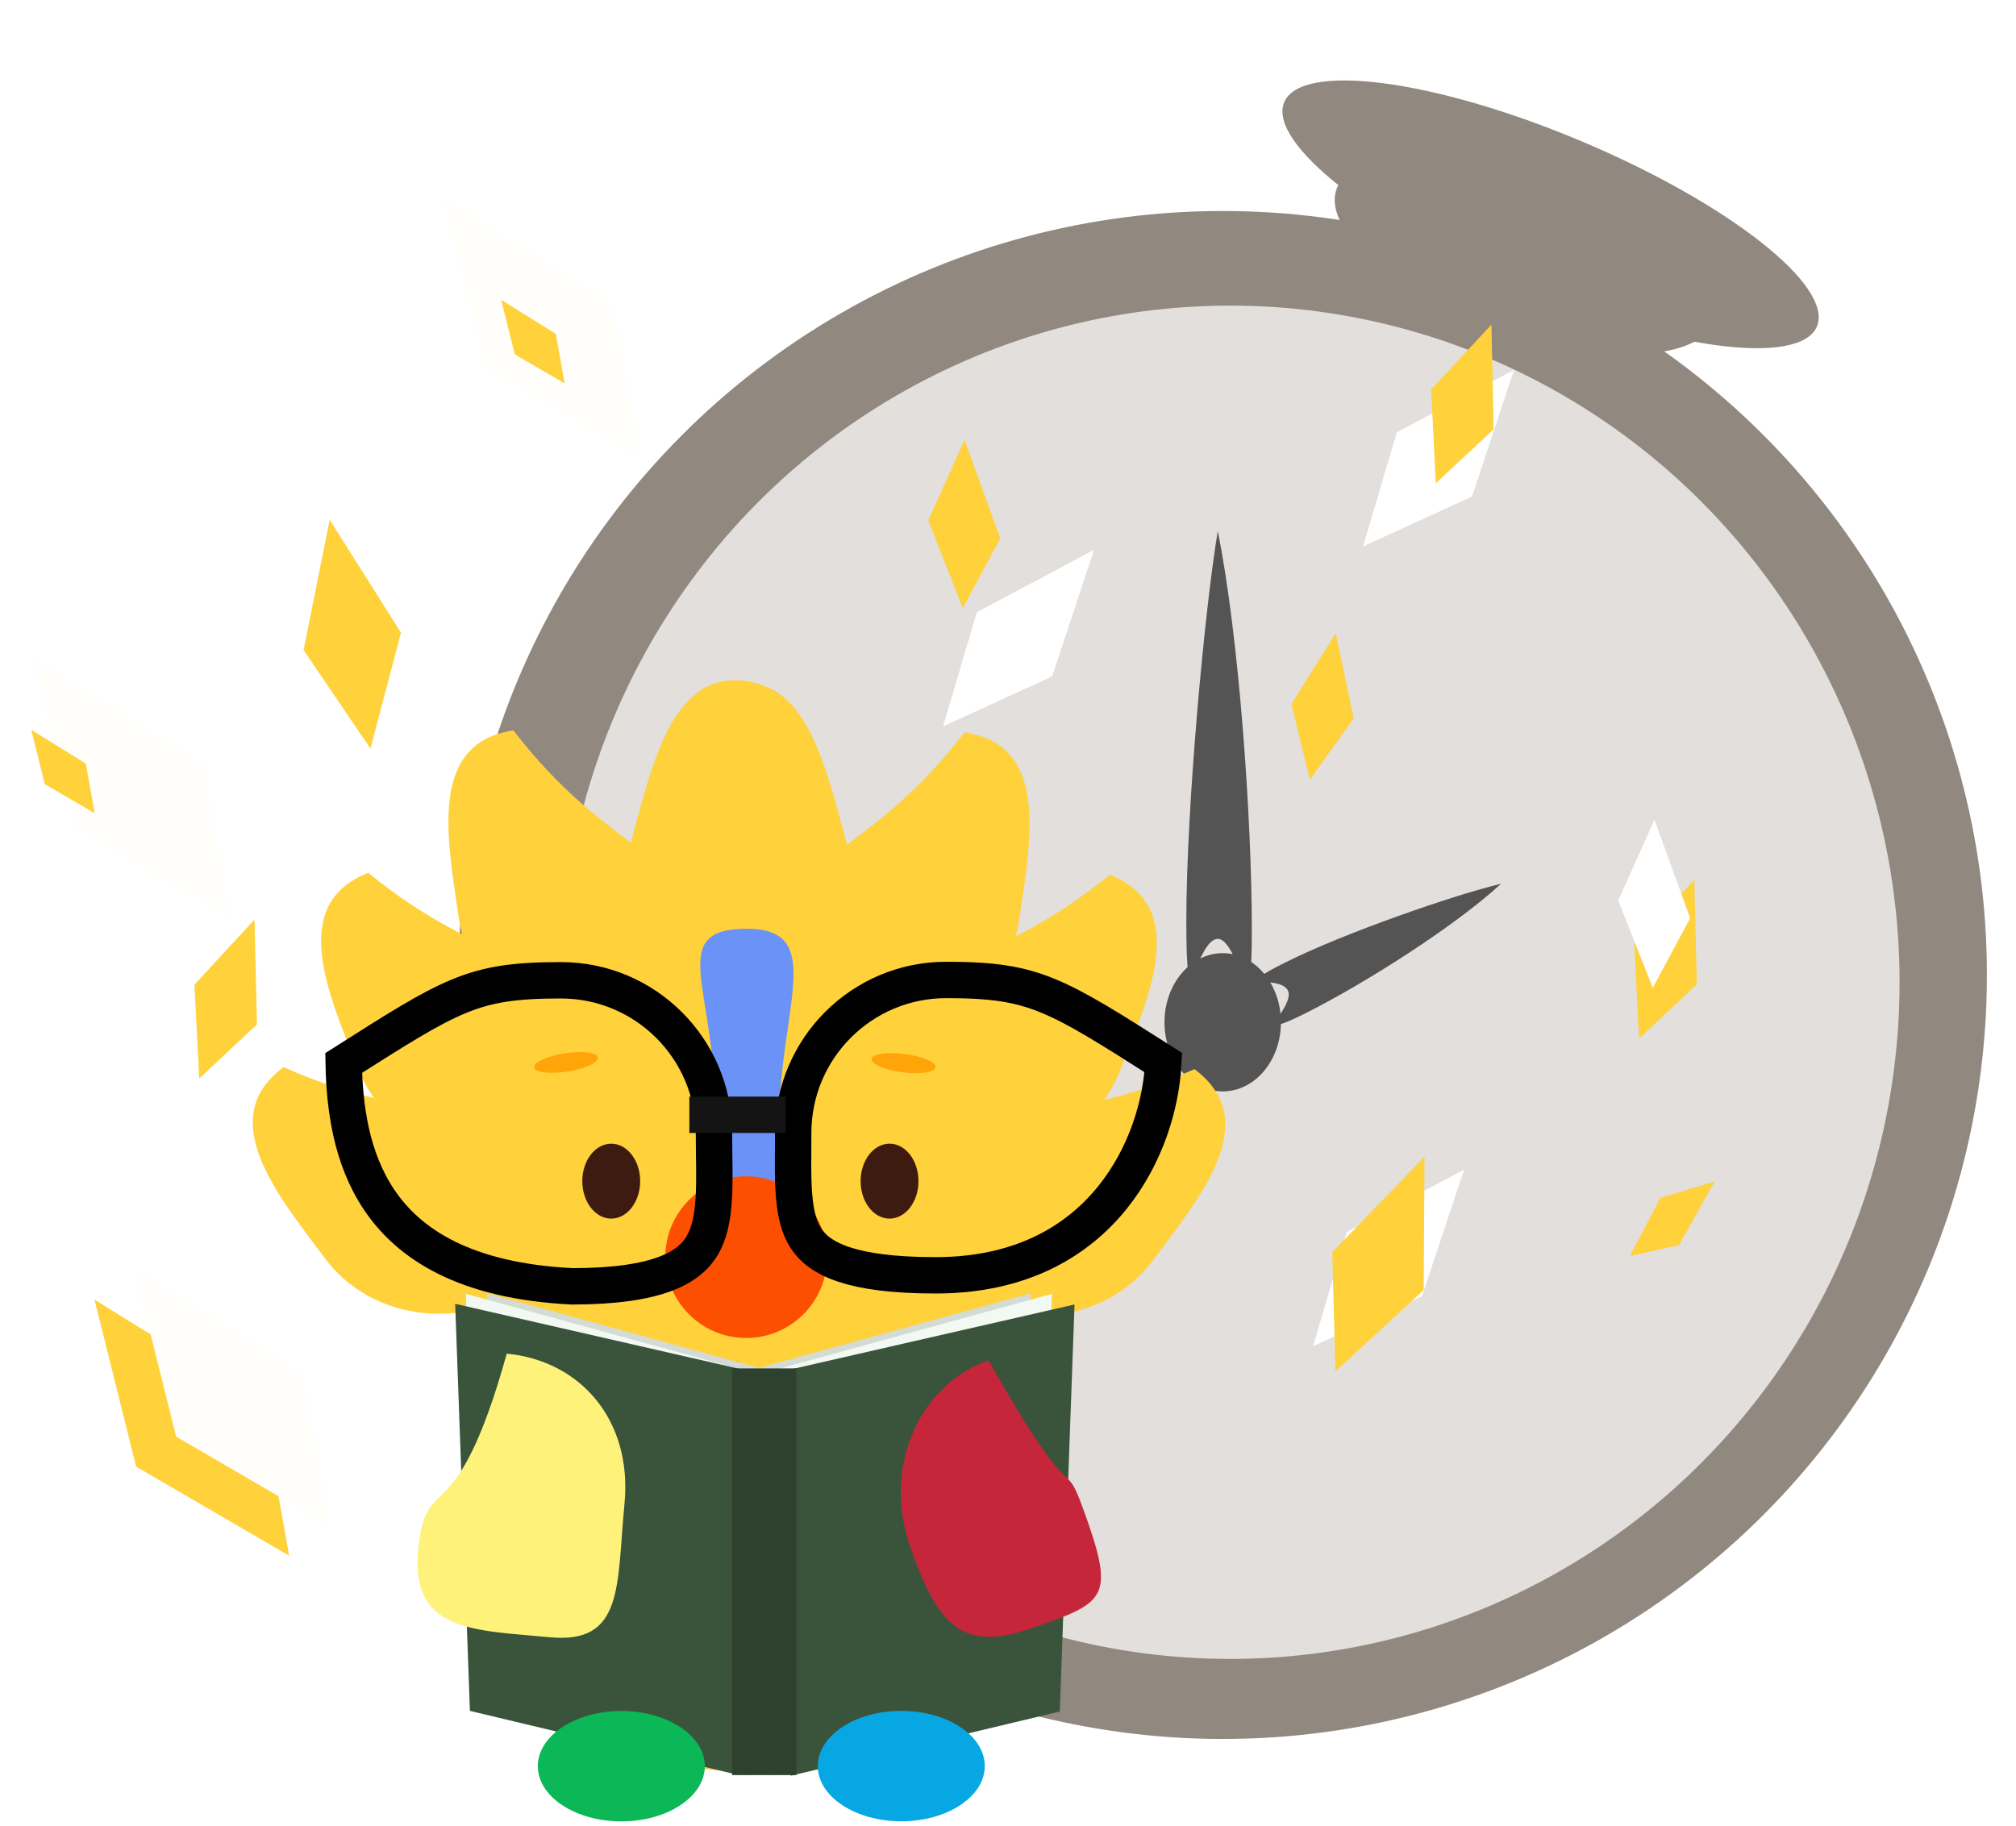 <svg width="277" height="251" viewBox="0 0 277 251" fill="none" xmlns="http://www.w3.org/2000/svg">
<g filter="url(#filter0_d_997_2444)">
<circle cx="168.002" cy="130" r="105" fill="#91887F"/>
</g>
<g filter="url(#filter1_d_997_2444)">
<ellipse cx="169.002" cy="131" rx="92" ry="93" fill="#E2DFDC"/>
</g>
<path d="M201.167 160.743L195.386 178.153L180.409 185.019L185.055 169.32L201.167 160.743Z" fill="white"/>
<path d="M208.038 50.833L202.257 68.243L187.28 75.109L191.926 59.41L208.038 50.833Z" fill="white"/>
<path d="M150.334 75.563L144.554 92.973L129.577 99.838L134.223 84.139L150.334 75.563Z" fill="white"/>
<ellipse cx="209.616" cy="34.99" rx="27.486" ry="10.903" transform="rotate(19.084 209.616 34.99)" fill="#91887F"/>
<g filter="url(#filter2_d_997_2444)">
<ellipse cx="213.051" cy="25.457" rx="39.706" ry="10.903" transform="rotate(22.835 213.051 25.457)" fill="#91887F"/>
</g>
<g filter="url(#filter3_d_997_2444)">
<ellipse cx="168.002" cy="136.5" rx="8" ry="9.5" fill="#555454"/>
</g>
<g filter="url(#filter4_d_997_2444)">
<path d="M172.002 123.78C172.002 139.255 170.305 125.039 167.322 125.039C164.34 125.039 163.002 137.995 163.002 122.521C163.002 107.046 165.522 79.704 167.322 69C170.202 83.167 172.002 108.305 172.002 123.78Z" fill="#555454"/>
</g>
<g filter="url(#filter5_d_997_2444)">
<path d="M179.348 135.272C171.261 139.317 178.059 134.339 176.95 132.121C175.84 129.904 168.572 132.296 176.659 128.251C184.746 124.205 199.973 118.932 206.236 117.472C199.903 123.317 187.436 131.227 179.348 135.272Z" fill="#555454"/>
</g>
<path d="M45.303 71.441L55.094 86.954L50.899 102.888L41.712 89.336L45.303 71.441Z" fill="#FFD13B"/>
<path d="M34.965 126.396L35.309 140.783L27.378 148.227L26.709 135.333L34.965 126.396Z" fill="#FFD13B"/>
<path d="M235.608 162.35L230.714 171.112L223.944 172.628L228.142 164.641L235.608 162.35Z" fill="#FFD13B"/>
<path d="M232.801 120.901L233.145 135.287L225.214 142.732L224.545 129.837L232.801 120.901Z" fill="#FFD13B"/>
<path d="M132.526 60.45L137.437 73.977L132.292 83.561L127.548 71.552L132.526 60.45Z" fill="#FFD13B"/>
<path d="M227.321 112.657L232.232 126.184L227.087 135.768L222.343 123.76L227.321 112.657Z" fill="white"/>
<path d="M204.928 44.616L205.226 59.004L197.271 66.422L196.643 53.526L204.928 44.616Z" fill="#FFD13B"/>
<path d="M195.731 158.968L195.612 177.312L183.489 188.469L183.058 172.102L195.731 158.968Z" fill="#FFD13B"/>
<path d="M12.979 178.603L36.021 192.927L39.726 213.811L18.708 201.574L12.979 178.603Z" fill="#FFD13B"/>
<path d="M18.475 174.482L41.517 188.805L45.222 209.689L24.204 197.452L18.475 174.482Z" fill="#FFFEFB"/>
<path d="M4.735 90.675L27.777 104.999L31.482 125.883L10.464 113.646L4.735 90.675Z" fill="#FFFEFB"/>
<path d="M61.063 27.477L84.105 41.801L87.81 62.685L66.792 50.448L61.063 27.477Z" fill="#FFFEFB"/>
<path d="M4.293 100.293L11.801 104.959L13.008 111.763L6.16 107.777L4.293 100.293Z" fill="#FFD13B"/>
<path d="M68.864 41.216L76.371 45.883L77.578 52.687L70.73 48.7L68.864 41.216Z" fill="#FFD13B"/>
<path d="M183.53 87.024L185.994 98.726L179.98 107.162L177.446 96.78L183.53 87.024Z" fill="#FFD13B"/>
<ellipse cx="101.54" cy="159.464" rx="42.632" ry="34.322" fill="#FFD13B"/>
<ellipse cx="101.325" cy="209.528" rx="37.393" ry="33.871" fill="#FFD13B"/>
<circle cx="101.539" cy="212.031" r="12.826" fill="#F8931F"/>
<path d="M72.704 158.691C79.285 167.501 83.298 168.923 73.786 176.027C64.274 183.13 51.227 181.747 44.646 172.938C38.065 164.128 29.44 153.769 38.952 146.665C58.241 155.218 66.123 149.882 72.704 158.691Z" fill="#FFD13B"/>
<path d="M79.975 140.466C83.997 150.7 87.492 153.131 76.441 157.472C65.391 161.813 53.173 157.035 49.151 146.801C45.13 136.567 39.546 124.298 50.596 119.957C66.943 133.299 75.954 130.232 79.975 140.466Z" fill="#FFD13B"/>
<path d="M94.507 127.017C96.104 137.896 98.958 141.056 87.211 142.78C75.464 144.504 64.647 137.083 63.05 126.204C61.452 115.324 58.794 102.11 70.54 100.385C83.438 117.083 92.91 116.138 94.507 127.017Z" fill="#FFD13B"/>
<path d="M115.445 128.027C112.508 138.624 113.841 142.667 102.399 139.497C90.958 136.327 84.063 125.167 87 114.571C89.937 103.974 92.847 90.812 104.288 93.982C109.336 114.468 118.381 117.431 115.445 128.027Z" fill="#FFD13B"/>
<path d="M130.371 158.967C123.79 167.776 119.777 169.198 129.289 176.302C138.802 183.406 151.848 182.023 158.429 173.213C165.01 164.404 173.636 154.044 164.123 146.941C144.834 155.494 136.953 150.157 130.371 158.967Z" fill="#FFD13B"/>
<path d="M123.098 140.742C119.077 150.976 115.581 153.407 126.632 157.748C137.682 162.088 149.9 157.311 153.922 147.076C157.943 136.842 163.527 124.573 152.477 120.233C136.13 133.574 127.119 130.507 123.098 140.742Z" fill="#FFD13B"/>
<path d="M108.568 127.293C106.971 138.172 104.117 141.332 115.864 143.056C127.611 144.78 138.428 137.358 140.026 126.479C141.623 115.6 144.281 102.385 132.535 100.661C119.637 117.359 110.165 116.414 108.568 127.293Z" fill="#FFD13B"/>
<path d="M87.619 128.303C90.556 138.9 89.223 142.943 100.664 139.773C112.106 136.603 119 125.443 116.064 114.846C113.127 104.25 110.217 91.088 98.775 94.258C93.728 114.744 84.682 117.707 87.619 128.303Z" fill="#FFD13B"/>
<path d="M101.332 186.922L104.608 197.219H98.465L101.332 186.922Z" fill="#F8931F"/>
<path d="M124.572 200.737L116.516 207.939L114.003 202.335L124.572 200.737Z" fill="#F8931F"/>
<path d="M114.156 234.883L106.954 226.827L112.559 224.314L114.156 234.883Z" fill="#F8931F"/>
<path d="M79.397 224.471L87.453 217.269L89.966 222.874L79.397 224.471Z" fill="#F8931F"/>
<path d="M88.943 188.92L96.146 196.976L90.541 199.489L88.943 188.92Z" fill="#F8931F"/>
<path d="M115.425 190.745L112.152 201.043L107.137 197.496L115.425 190.745Z" fill="#F8931F"/>
<path d="M123.216 226.098L112.918 222.825L116.465 217.811L123.216 226.098Z" fill="#F8931F"/>
<path d="M88.138 233.528L91.411 223.23L96.425 226.777L88.138 233.528Z" fill="#F8931F"/>
<path d="M79.712 198.628L90.01 201.901L86.463 206.915L79.712 198.628Z" fill="#F8931F"/>
<path d="M126.829 211.827L116.531 215.103V208.96L126.829 211.827Z" fill="#F8931F"/>
<path d="M102.466 237.14L99.19 226.843H105.333L102.466 237.14Z" fill="#F8931F"/>
<path d="M76.246 212.235L86.543 208.959V215.102L76.246 212.235Z" fill="#F8931F"/>
<g filter="url(#filter6_d_997_2444)">
<path d="M107.048 144.561C107.048 160.474 113.696 165.696 102.622 165.696C91.548 165.696 98.196 157.583 98.196 141.67C98.196 125.758 91.548 117.645 102.622 117.645C113.696 117.645 107.048 128.648 107.048 144.561Z" fill="#6A92F7"/>
</g>
<g filter="url(#filter7_d_997_2444)">
<circle cx="102.528" cy="166.78" r="11.11" fill="#FD4F00"/>
</g>
<ellipse cx="83.984" cy="162.335" rx="3.975" ry="5.149" fill="#3D1B11"/>
<path d="M77.068 134.728C88.684 134.728 98.101 144.145 98.101 155.761C98.101 159.172 98.237 162.05 98.071 164.768C97.908 167.43 97.463 169.508 96.51 171.142C94.753 174.157 90.526 176.783 78.604 176.792C63.781 176.052 56.163 170.933 52.116 164.921C48.246 159.174 47.333 152.18 47.223 146.093C54.685 141.344 59.054 138.577 63.039 136.928C67.058 135.265 70.736 134.728 77.068 134.728Z" stroke="black" stroke-width="5"/>
<path d="M130.018 134.682C118.402 134.682 108.985 144.1 108.985 155.716C108.985 159.082 108.896 161.896 109.114 164.432C109.328 166.927 109.822 168.798 110.776 170.241C112.586 172.977 116.865 175.277 128.547 175.277C140.289 175.277 148.029 170.599 152.887 164.541C157.456 158.843 159.557 151.813 159.841 146.034C152.393 141.293 148.028 138.53 144.047 136.883C140.028 135.219 136.349 134.683 130.018 134.682Z" stroke="black" stroke-width="5"/>
<line x1="94.717" y1="153.215" x2="107.955" y2="153.215" stroke="#151414" stroke-width="5"/>
<ellipse cx="122.225" cy="162.335" rx="3.975" ry="5.149" fill="#3D1B11"/>
<ellipse cx="77.774" cy="146.02" rx="4.426" ry="1.265" transform="rotate(-8.923 77.774 146.02)" fill="#FFA409"/>
<ellipse cx="4.426" cy="1.265" rx="4.426" ry="1.265" transform="matrix(0.992 0.13 0.13 -0.992 119.598 146.797)" fill="#FFA409"/>
<path d="M66.932 177.748L104.276 188.007L105.967 244.016L69.007 234.959L66.932 177.748Z" fill="#D4DBD4"/>
<path d="M63.992 177.814L101.337 188.073L103.027 244.082L66.067 235.025L63.992 177.814Z" fill="#F2F8F2"/>
<path d="M62.541 179.195L101.517 188.112L101.517 243.964L64.566 235.139L62.541 179.195Z" fill="#3A533B"/>
<ellipse cx="85.37" cy="242.74" rx="11.471" ry="7.587" fill="#0BB756"/>
<path d="M141.604 177.748L104.259 188.007L102.568 244.016L139.529 234.959L141.604 177.748Z" fill="#D4DBD4"/>
<path d="M144.547 177.814L107.202 188.073L105.512 244.082L142.472 235.025L144.547 177.814Z" fill="#F2F8F2"/>
<path d="M147.641 179.285L108.664 188.202L108.664 244.053L145.615 235.228L147.641 179.285Z" fill="#3A533B"/>
<ellipse cx="123.837" cy="242.726" rx="11.471" ry="7.587" fill="#06A7E2"/>
<rect x="100.6" y="188.073" width="8.825" height="55.891" fill="#2D412E"/>
<path d="M69.629 186.043C79.871 187.026 86.895 195.313 85.808 206.634C84.722 217.955 85.754 226.002 75.513 225.019C65.272 224.036 56.367 224.358 57.454 213.037C58.541 201.716 62.534 211.499 69.629 186.043Z" fill="#FEF27A"/>
<path d="M135.833 186.959C126.122 190.356 121.293 201.812 125.047 212.548C128.802 223.283 132.07 227.172 141.781 223.775C151.493 220.379 153.185 219.803 149.431 209.067C145.676 198.332 148.793 209.99 135.833 186.959Z" fill="#C5263A"/>
<defs>
<filter id="filter0_d_997_2444" x="59.002" y="25" width="218" height="218" filterUnits="userSpaceOnUse" color-interpolation-filters="sRGB">
<feFlood flood-opacity="0" result="BackgroundImageFix"/>
<feColorMatrix in="SourceAlpha" type="matrix" values="0 0 0 0 0 0 0 0 0 0 0 0 0 0 0 0 0 0 127 0" result="hardAlpha"/>
<feOffset dy="4"/>
<feGaussianBlur stdDeviation="2"/>
<feComposite in2="hardAlpha" operator="out"/>
<feColorMatrix type="matrix" values="0 0 0 0 0 0 0 0 0 0 0 0 0 0 0 0 0 0 0.25 0"/>
<feBlend mode="normal" in2="BackgroundImageFix" result="effect1_dropShadow_997_2444"/>
<feBlend mode="normal" in="SourceGraphic" in2="effect1_dropShadow_997_2444" result="shape"/>
</filter>
<filter id="filter1_d_997_2444" x="73.002" y="38" width="192" height="194" filterUnits="userSpaceOnUse" color-interpolation-filters="sRGB">
<feFlood flood-opacity="0" result="BackgroundImageFix"/>
<feColorMatrix in="SourceAlpha" type="matrix" values="0 0 0 0 0 0 0 0 0 0 0 0 0 0 0 0 0 0 127 0" result="hardAlpha"/>
<feOffset dy="4"/>
<feGaussianBlur stdDeviation="2"/>
<feComposite in2="hardAlpha" operator="out"/>
<feColorMatrix type="matrix" values="0 0 0 0 0 0 0 0 0 0 0 0 0 0 0 0 0 0 0.25 0"/>
<feBlend mode="normal" in2="BackgroundImageFix" result="effect1_dropShadow_997_2444"/>
<feBlend mode="normal" in="SourceGraphic" in2="effect1_dropShadow_997_2444" result="shape"/>
</filter>
<filter id="filter2_d_997_2444" x="172.209" y="7.059" width="81.684" height="44.796" filterUnits="userSpaceOnUse" color-interpolation-filters="sRGB">
<feFlood flood-opacity="0" result="BackgroundImageFix"/>
<feColorMatrix in="SourceAlpha" type="matrix" values="0 0 0 0 0 0 0 0 0 0 0 0 0 0 0 0 0 0 127 0" result="hardAlpha"/>
<feOffset dy="4"/>
<feGaussianBlur stdDeviation="2"/>
<feComposite in2="hardAlpha" operator="out"/>
<feColorMatrix type="matrix" values="0 0 0 0 0 0 0 0 0 0 0 0 0 0 0 0 0 0 0.25 0"/>
<feBlend mode="normal" in2="BackgroundImageFix" result="effect1_dropShadow_997_2444"/>
<feBlend mode="normal" in="SourceGraphic" in2="effect1_dropShadow_997_2444" result="shape"/>
</filter>
<filter id="filter3_d_997_2444" x="156.002" y="127" width="24" height="27" filterUnits="userSpaceOnUse" color-interpolation-filters="sRGB">
<feFlood flood-opacity="0" result="BackgroundImageFix"/>
<feColorMatrix in="SourceAlpha" type="matrix" values="0 0 0 0 0 0 0 0 0 0 0 0 0 0 0 0 0 0 127 0" result="hardAlpha"/>
<feOffset dy="4"/>
<feGaussianBlur stdDeviation="2"/>
<feComposite in2="hardAlpha" operator="out"/>
<feColorMatrix type="matrix" values="0 0 0 0 0 0 0 0 0 0 0 0 0 0 0 0 0 0 0.25 0"/>
<feBlend mode="normal" in2="BackgroundImageFix" result="effect1_dropShadow_997_2444"/>
<feBlend mode="normal" in="SourceGraphic" in2="effect1_dropShadow_997_2444" result="shape"/>
</filter>
<filter id="filter4_d_997_2444" x="159.002" y="69" width="17" height="70" filterUnits="userSpaceOnUse" color-interpolation-filters="sRGB">
<feFlood flood-opacity="0" result="BackgroundImageFix"/>
<feColorMatrix in="SourceAlpha" type="matrix" values="0 0 0 0 0 0 0 0 0 0 0 0 0 0 0 0 0 0 127 0" result="hardAlpha"/>
<feOffset dy="4"/>
<feGaussianBlur stdDeviation="2"/>
<feComposite in2="hardAlpha" operator="out"/>
<feColorMatrix type="matrix" values="0 0 0 0 0 0 0 0 0 0 0 0 0 0 0 0 0 0 0.25 0"/>
<feBlend mode="normal" in2="BackgroundImageFix" result="effect1_dropShadow_997_2444"/>
<feBlend mode="normal" in="SourceGraphic" in2="effect1_dropShadow_997_2444" result="shape"/>
</filter>
<filter id="filter5_d_997_2444" x="168.888" y="117.472" width="41.348" height="27.336" filterUnits="userSpaceOnUse" color-interpolation-filters="sRGB">
<feFlood flood-opacity="0" result="BackgroundImageFix"/>
<feColorMatrix in="SourceAlpha" type="matrix" values="0 0 0 0 0 0 0 0 0 0 0 0 0 0 0 0 0 0 127 0" result="hardAlpha"/>
<feOffset dy="4"/>
<feGaussianBlur stdDeviation="2"/>
<feComposite in2="hardAlpha" operator="out"/>
<feColorMatrix type="matrix" values="0 0 0 0 0 0 0 0 0 0 0 0 0 0 0 0 0 0 0.25 0"/>
<feBlend mode="normal" in2="BackgroundImageFix" result="effect1_dropShadow_997_2444"/>
<feBlend mode="normal" in="SourceGraphic" in2="effect1_dropShadow_997_2444" result="shape"/>
</filter>
<filter id="filter6_d_997_2444" x="92.217" y="117.645" width="20.81" height="62.051" filterUnits="userSpaceOnUse" color-interpolation-filters="sRGB">
<feFlood flood-opacity="0" result="BackgroundImageFix"/>
<feColorMatrix in="SourceAlpha" type="matrix" values="0 0 0 0 0 0 0 0 0 0 0 0 0 0 0 0 0 0 127 0" result="hardAlpha"/>
<feOffset dy="10"/>
<feGaussianBlur stdDeviation="2"/>
<feComposite in2="hardAlpha" operator="out"/>
<feColorMatrix type="matrix" values="0 0 0 0 0 0 0 0 0 0 0 0 0 0 0 0 0 0 0.5 0"/>
<feBlend mode="normal" in2="BackgroundImageFix" result="effect1_dropShadow_997_2444"/>
<feBlend mode="normal" in="SourceGraphic" in2="effect1_dropShadow_997_2444" result="shape"/>
</filter>
<filter id="filter7_d_997_2444" x="87.418" y="155.67" width="30.219" height="32.219" filterUnits="userSpaceOnUse" color-interpolation-filters="sRGB">
<feFlood flood-opacity="0" result="BackgroundImageFix"/>
<feColorMatrix in="SourceAlpha" type="matrix" values="0 0 0 0 0 0 0 0 0 0 0 0 0 0 0 0 0 0 127 0" result="hardAlpha"/>
<feOffset dy="6"/>
<feGaussianBlur stdDeviation="2"/>
<feComposite in2="hardAlpha" operator="out"/>
<feColorMatrix type="matrix" values="0 0 0 0 0 0 0 0 0 0 0 0 0 0 0 0 0 0 0.3 0"/>
<feBlend mode="normal" in2="BackgroundImageFix" result="effect1_dropShadow_997_2444"/>
<feBlend mode="normal" in="SourceGraphic" in2="effect1_dropShadow_997_2444" result="shape"/>
</filter>
</defs>
</svg>
